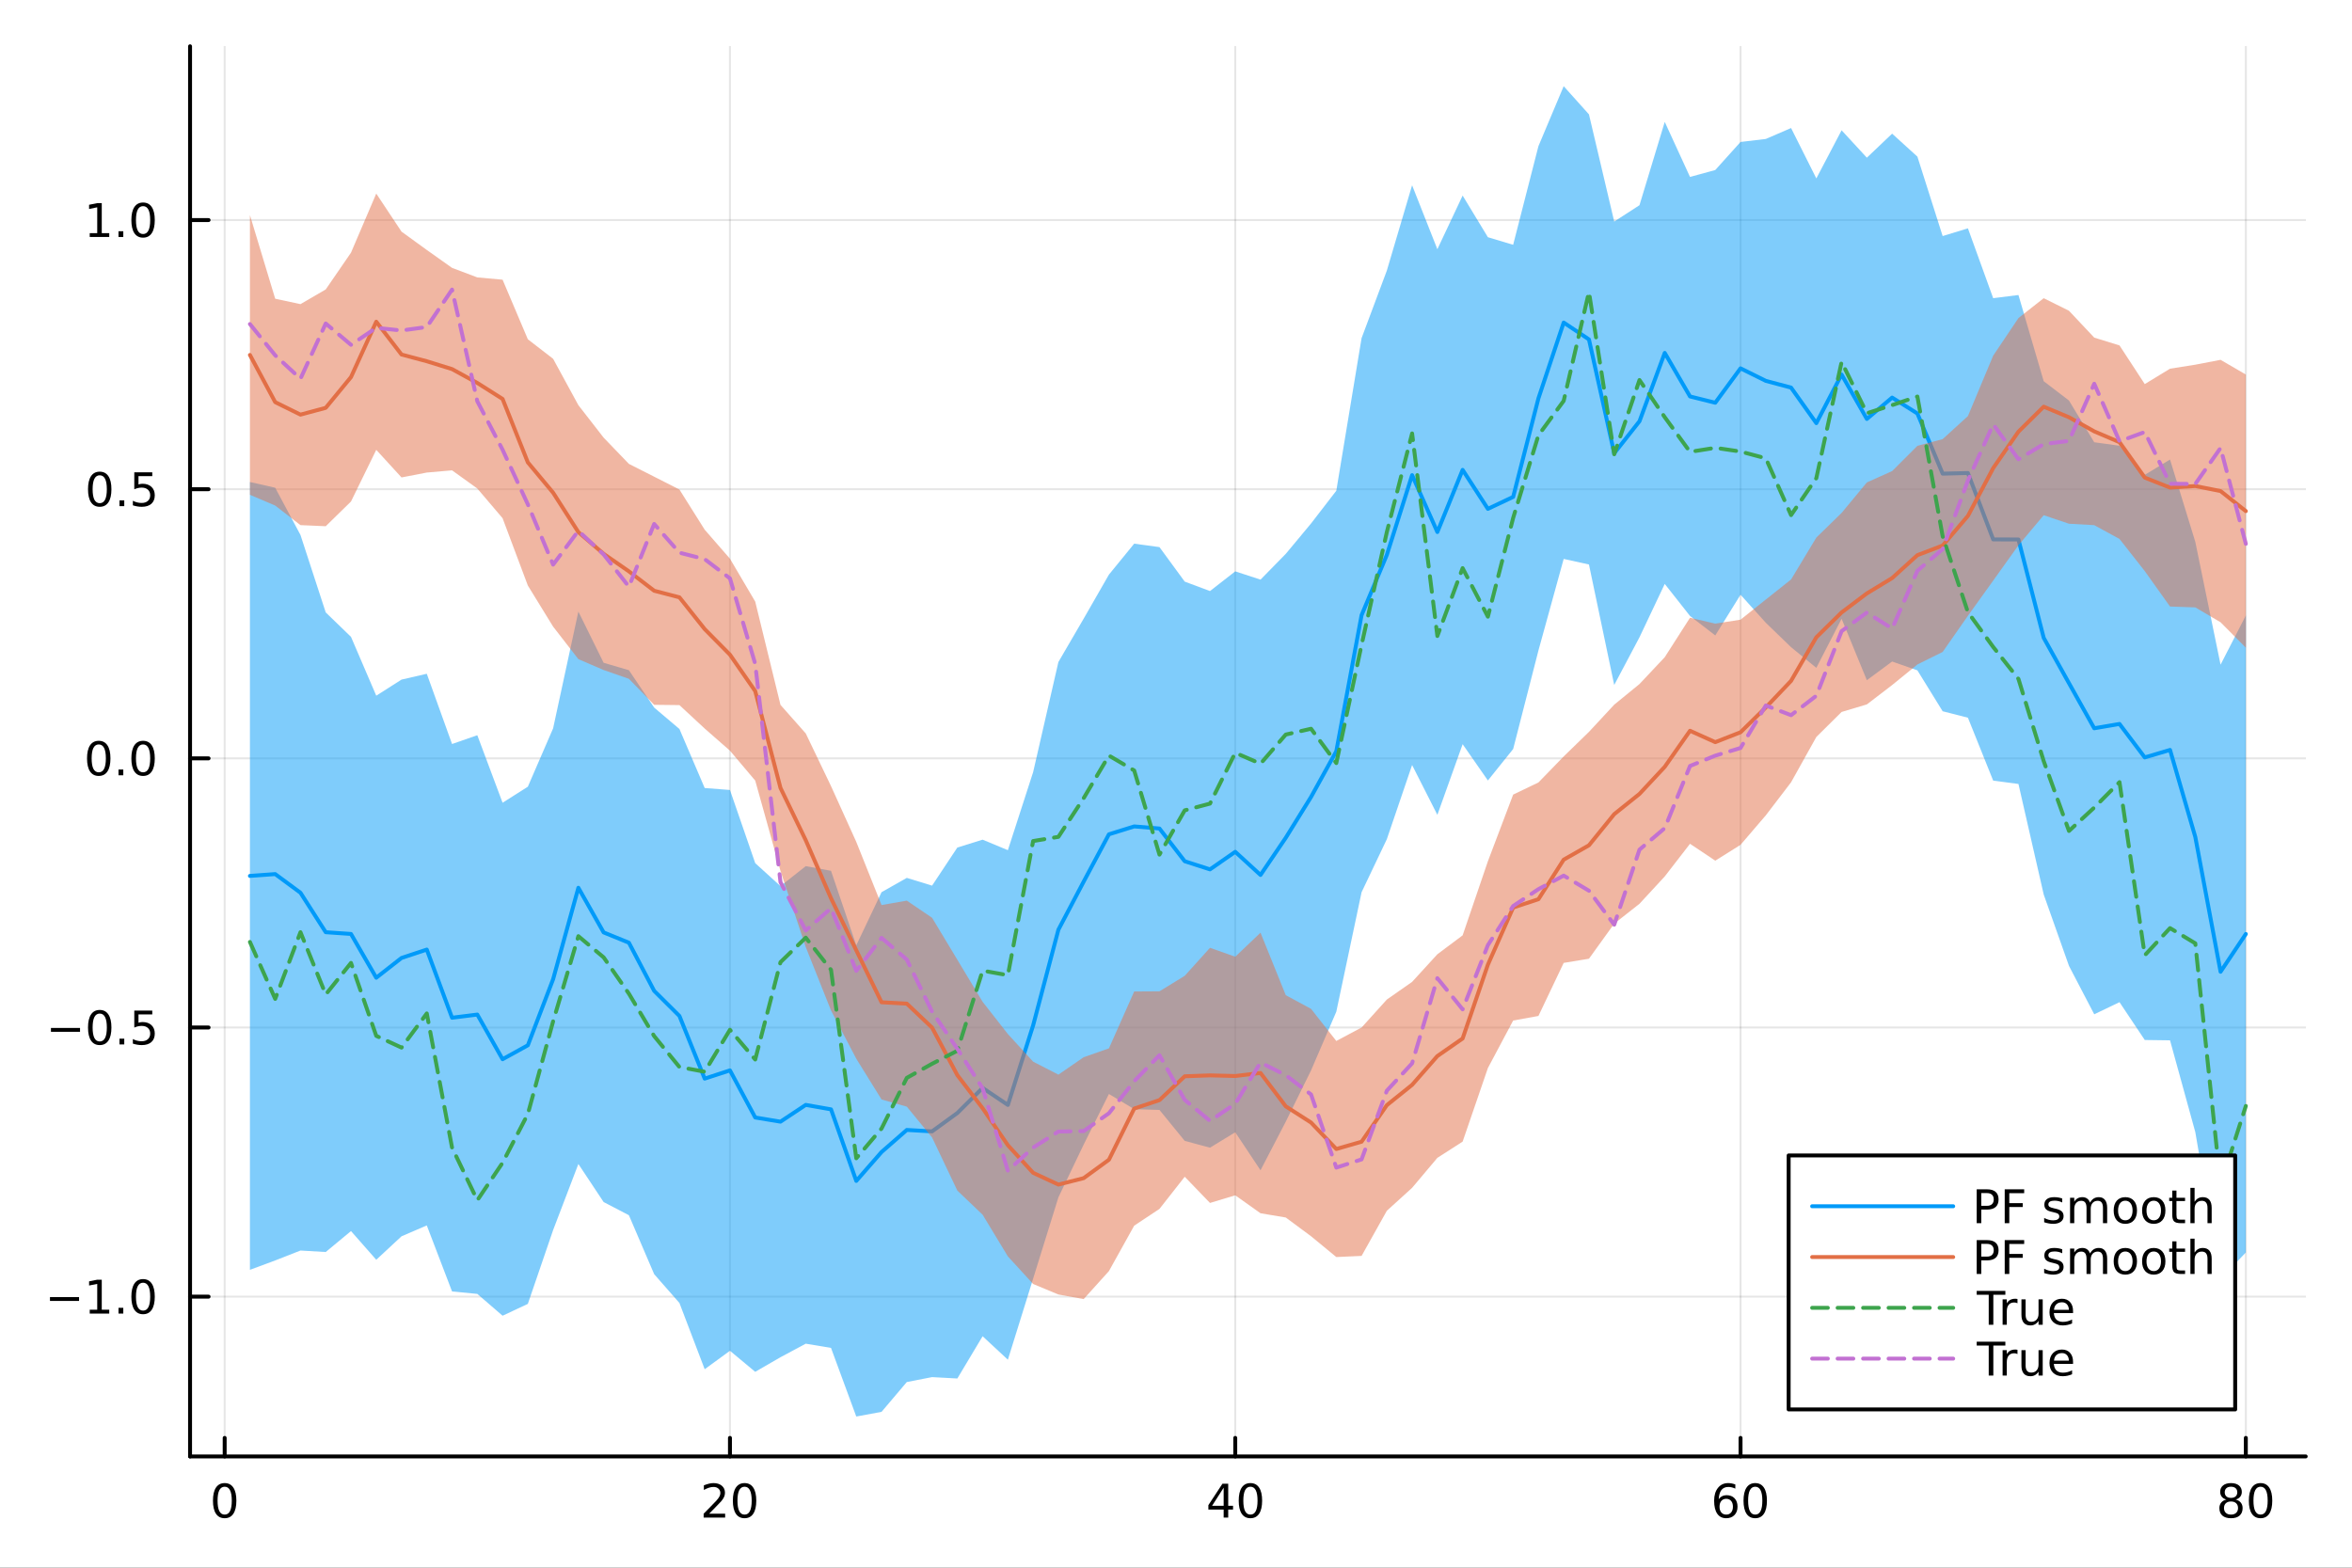 <?xml version="1.0" encoding="utf-8"?>
<svg xmlns="http://www.w3.org/2000/svg" xmlns:xlink="http://www.w3.org/1999/xlink" width="600" height="400" viewBox="0 0 2400 1600">
<rect x="0" y="0" width="2400" height="1600" fill="#333333" stroke="none"/>
<defs>
  <clipPath id="clip580">
    <rect x="0" y="0" width="2400" height="1600"/>
  </clipPath>
</defs>
<path clip-path="url(#clip580)" d="M0 1600 L2400 1600 L2400 0 L0 0  Z" fill="#ffffff" fill-rule="evenodd" fill-opacity="1"/>
<defs>
  <clipPath id="clip581">
    <rect x="480" y="0" width="1681" height="1600"/>
  </clipPath>
</defs>
<path clip-path="url(#clip580)" d="M193.936 1486.45 L2352.76 1486.45 L2352.76 47.244 L193.936 47.244  Z" fill="#ffffff" fill-rule="evenodd" fill-opacity="1"/>
<defs>
  <clipPath id="clip582">
    <rect x="193" y="47" width="2160" height="1440"/>
  </clipPath>
</defs>
<polyline clip-path="url(#clip582)" style="stroke:#000000; stroke-linecap:round; stroke-linejoin:round; stroke-width:2; stroke-opacity:0.1; fill:none" points="229.255,1486.45 229.255,47.244 "/>
<polyline clip-path="url(#clip582)" style="stroke:#000000; stroke-linecap:round; stroke-linejoin:round; stroke-width:2; stroke-opacity:0.1; fill:none" points="744.855,1486.45 744.855,47.244 "/>
<polyline clip-path="url(#clip582)" style="stroke:#000000; stroke-linecap:round; stroke-linejoin:round; stroke-width:2; stroke-opacity:0.1; fill:none" points="1260.46,1486.45 1260.46,47.244 "/>
<polyline clip-path="url(#clip582)" style="stroke:#000000; stroke-linecap:round; stroke-linejoin:round; stroke-width:2; stroke-opacity:0.1; fill:none" points="1776.06,1486.45 1776.06,47.244 "/>
<polyline clip-path="url(#clip582)" style="stroke:#000000; stroke-linecap:round; stroke-linejoin:round; stroke-width:2; stroke-opacity:0.1; fill:none" points="2291.66,1486.45 2291.66,47.244 "/>
<polyline clip-path="url(#clip582)" style="stroke:#000000; stroke-linecap:round; stroke-linejoin:round; stroke-width:2; stroke-opacity:0.1; fill:none" points="193.936,1323.37 2352.76,1323.37 "/>
<polyline clip-path="url(#clip582)" style="stroke:#000000; stroke-linecap:round; stroke-linejoin:round; stroke-width:2; stroke-opacity:0.1; fill:none" points="193.936,1048.68 2352.76,1048.68 "/>
<polyline clip-path="url(#clip582)" style="stroke:#000000; stroke-linecap:round; stroke-linejoin:round; stroke-width:2; stroke-opacity:0.1; fill:none" points="193.936,773.988 2352.76,773.988 "/>
<polyline clip-path="url(#clip582)" style="stroke:#000000; stroke-linecap:round; stroke-linejoin:round; stroke-width:2; stroke-opacity:0.1; fill:none" points="193.936,499.296 2352.76,499.296 "/>
<polyline clip-path="url(#clip582)" style="stroke:#000000; stroke-linecap:round; stroke-linejoin:round; stroke-width:2; stroke-opacity:0.1; fill:none" points="193.936,224.605 2352.76,224.605 "/>
<polyline clip-path="url(#clip580)" style="stroke:#000000; stroke-linecap:round; stroke-linejoin:round; stroke-width:4; stroke-opacity:1; fill:none" points="193.936,1486.45 2352.76,1486.45 "/>
<polyline clip-path="url(#clip580)" style="stroke:#000000; stroke-linecap:round; stroke-linejoin:round; stroke-width:4; stroke-opacity:1; fill:none" points="229.255,1486.45 229.255,1467.55 "/>
<polyline clip-path="url(#clip580)" style="stroke:#000000; stroke-linecap:round; stroke-linejoin:round; stroke-width:4; stroke-opacity:1; fill:none" points="744.855,1486.45 744.855,1467.55 "/>
<polyline clip-path="url(#clip580)" style="stroke:#000000; stroke-linecap:round; stroke-linejoin:round; stroke-width:4; stroke-opacity:1; fill:none" points="1260.46,1486.45 1260.46,1467.55 "/>
<polyline clip-path="url(#clip580)" style="stroke:#000000; stroke-linecap:round; stroke-linejoin:round; stroke-width:4; stroke-opacity:1; fill:none" points="1776.06,1486.45 1776.06,1467.55 "/>
<polyline clip-path="url(#clip580)" style="stroke:#000000; stroke-linecap:round; stroke-linejoin:round; stroke-width:4; stroke-opacity:1; fill:none" points="2291.66,1486.45 2291.66,1467.55 "/>
<path clip-path="url(#clip580)" d="M229.255 1517.37 Q225.644 1517.37 223.815 1520.93 Q222.009 1524.47 222.009 1531.6 Q222.009 1538.71 223.815 1542.27 Q225.644 1545.82 229.255 1545.82 Q232.889 1545.82 234.694 1542.27 Q236.523 1538.71 236.523 1531.6 Q236.523 1524.47 234.694 1520.93 Q232.889 1517.37 229.255 1517.37 M229.255 1513.66 Q235.065 1513.66 238.12 1518.27 Q241.199 1522.85 241.199 1531.6 Q241.199 1540.33 238.12 1544.94 Q235.065 1549.52 229.255 1549.52 Q223.444 1549.52 220.366 1544.94 Q217.31 1540.33 217.31 1531.6 Q217.31 1522.85 220.366 1518.27 Q223.444 1513.66 229.255 1513.66 Z" fill="#000000" fill-rule="nonzero" fill-opacity="1" /><path clip-path="url(#clip580)" d="M723.629 1544.91 L739.948 1544.91 L739.948 1548.85 L718.004 1548.85 L718.004 1544.91 Q720.666 1542.16 725.249 1537.53 Q729.855 1532.88 731.036 1531.53 Q733.281 1529.01 734.161 1527.27 Q735.064 1525.51 735.064 1523.82 Q735.064 1521.07 733.119 1519.33 Q731.198 1517.6 728.096 1517.6 Q725.897 1517.6 723.443 1518.36 Q721.013 1519.13 718.235 1520.68 L718.235 1515.95 Q721.059 1514.82 723.513 1514.24 Q725.967 1513.66 728.004 1513.66 Q733.374 1513.66 736.568 1516.35 Q739.763 1519.03 739.763 1523.52 Q739.763 1525.65 738.953 1527.57 Q738.166 1529.47 736.059 1532.07 Q735.48 1532.74 732.379 1535.95 Q729.277 1539.15 723.629 1544.91 Z" fill="#000000" fill-rule="nonzero" fill-opacity="1" /><path clip-path="url(#clip580)" d="M759.763 1517.37 Q756.152 1517.37 754.323 1520.93 Q752.517 1524.47 752.517 1531.6 Q752.517 1538.71 754.323 1542.27 Q756.152 1545.82 759.763 1545.82 Q763.397 1545.82 765.202 1542.27 Q767.031 1538.71 767.031 1531.6 Q767.031 1524.47 765.202 1520.93 Q763.397 1517.37 759.763 1517.37 M759.763 1513.66 Q765.573 1513.66 768.628 1518.27 Q771.707 1522.85 771.707 1531.6 Q771.707 1540.33 768.628 1544.94 Q765.573 1549.52 759.763 1549.52 Q753.952 1549.52 750.874 1544.94 Q747.818 1540.33 747.818 1531.6 Q747.818 1522.85 750.874 1518.27 Q753.952 1513.66 759.763 1513.66 Z" fill="#000000" fill-rule="nonzero" fill-opacity="1" /><path clip-path="url(#clip580)" d="M1248.63 1518.36 L1236.82 1536.81 L1248.63 1536.81 L1248.63 1518.36 M1247.4 1514.29 L1253.28 1514.29 L1253.28 1536.81 L1258.21 1536.81 L1258.21 1540.7 L1253.28 1540.7 L1253.28 1548.85 L1248.63 1548.85 L1248.63 1540.7 L1233.03 1540.7 L1233.03 1536.19 L1247.4 1514.29 Z" fill="#000000" fill-rule="nonzero" fill-opacity="1" /><path clip-path="url(#clip580)" d="M1275.94 1517.37 Q1272.33 1517.37 1270.5 1520.93 Q1268.7 1524.47 1268.7 1531.6 Q1268.7 1538.71 1270.5 1542.27 Q1272.33 1545.82 1275.94 1545.82 Q1279.58 1545.82 1281.38 1542.27 Q1283.21 1538.71 1283.21 1531.6 Q1283.21 1524.47 1281.38 1520.93 Q1279.58 1517.37 1275.94 1517.37 M1275.94 1513.66 Q1281.75 1513.66 1284.81 1518.27 Q1287.89 1522.85 1287.89 1531.6 Q1287.89 1540.33 1284.81 1544.94 Q1281.75 1549.52 1275.94 1549.52 Q1270.13 1549.52 1267.05 1544.94 Q1264 1540.33 1264 1531.6 Q1264 1522.85 1267.05 1518.27 Q1270.13 1513.66 1275.94 1513.66 Z" fill="#000000" fill-rule="nonzero" fill-opacity="1" /><path clip-path="url(#clip580)" d="M1761.46 1529.7 Q1758.31 1529.7 1756.46 1531.86 Q1754.63 1534.01 1754.63 1537.76 Q1754.63 1541.49 1756.46 1543.66 Q1758.31 1545.82 1761.46 1545.82 Q1764.61 1545.82 1766.44 1543.66 Q1768.29 1541.49 1768.29 1537.76 Q1768.29 1534.01 1766.44 1531.86 Q1764.61 1529.7 1761.46 1529.7 M1770.74 1515.05 L1770.74 1519.31 Q1768.98 1518.48 1767.18 1518.04 Q1765.4 1517.6 1763.64 1517.6 Q1759.01 1517.6 1756.55 1520.72 Q1754.12 1523.85 1753.78 1530.17 Q1755.14 1528.15 1757.2 1527.09 Q1759.26 1526 1761.74 1526 Q1766.95 1526 1769.96 1529.17 Q1772.99 1532.32 1772.99 1537.76 Q1772.99 1543.08 1769.84 1546.3 Q1766.69 1549.52 1761.46 1549.52 Q1755.47 1549.52 1752.3 1544.94 Q1749.12 1540.33 1749.12 1531.6 Q1749.12 1523.41 1753.01 1518.55 Q1756.9 1513.66 1763.45 1513.66 Q1765.21 1513.66 1766.99 1514.01 Q1768.8 1514.36 1770.74 1515.05 Z" fill="#000000" fill-rule="nonzero" fill-opacity="1" /><path clip-path="url(#clip580)" d="M1791.04 1517.37 Q1787.43 1517.37 1785.61 1520.93 Q1783.8 1524.47 1783.8 1531.6 Q1783.8 1538.71 1785.61 1542.27 Q1787.43 1545.82 1791.04 1545.82 Q1794.68 1545.82 1796.48 1542.27 Q1798.31 1538.71 1798.31 1531.6 Q1798.31 1524.47 1796.48 1520.93 Q1794.68 1517.37 1791.04 1517.37 M1791.04 1513.66 Q1796.86 1513.66 1799.91 1518.27 Q1802.99 1522.85 1802.99 1531.6 Q1802.99 1540.33 1799.91 1544.94 Q1796.86 1549.52 1791.04 1549.52 Q1785.23 1549.52 1782.16 1544.94 Q1779.1 1540.33 1779.1 1531.6 Q1779.1 1522.85 1782.16 1518.27 Q1785.23 1513.66 1791.04 1513.66 Z" fill="#000000" fill-rule="nonzero" fill-opacity="1" /><path clip-path="url(#clip580)" d="M2276.53 1532.44 Q2273.2 1532.44 2271.28 1534.22 Q2269.38 1536 2269.38 1539.13 Q2269.38 1542.25 2271.28 1544.03 Q2273.2 1545.82 2276.53 1545.82 Q2279.86 1545.82 2281.78 1544.03 Q2283.71 1542.23 2283.71 1539.13 Q2283.71 1536 2281.78 1534.22 Q2279.89 1532.44 2276.53 1532.44 M2271.85 1530.45 Q2268.84 1529.7 2267.16 1527.64 Q2265.49 1525.58 2265.49 1522.62 Q2265.49 1518.48 2268.43 1516.07 Q2271.39 1513.66 2276.53 1513.66 Q2281.69 1513.66 2284.63 1516.07 Q2287.57 1518.48 2287.57 1522.62 Q2287.57 1525.58 2285.88 1527.64 Q2284.22 1529.7 2281.23 1530.45 Q2284.61 1531.23 2286.48 1533.52 Q2288.38 1535.82 2288.38 1539.13 Q2288.38 1544.15 2285.3 1546.83 Q2282.25 1549.52 2276.53 1549.52 Q2270.81 1549.52 2267.73 1546.83 Q2264.68 1544.15 2264.68 1539.13 Q2264.68 1535.82 2266.58 1533.52 Q2268.47 1531.23 2271.85 1530.45 M2270.14 1523.06 Q2270.14 1525.75 2271.81 1527.25 Q2273.5 1528.76 2276.53 1528.76 Q2279.54 1528.76 2281.23 1527.25 Q2282.94 1525.75 2282.94 1523.06 Q2282.94 1520.38 2281.23 1518.87 Q2279.54 1517.37 2276.53 1517.37 Q2273.5 1517.37 2271.81 1518.87 Q2270.14 1520.38 2270.14 1523.06 Z" fill="#000000" fill-rule="nonzero" fill-opacity="1" /><path clip-path="url(#clip580)" d="M2306.69 1517.37 Q2303.08 1517.37 2301.25 1520.93 Q2299.45 1524.47 2299.45 1531.6 Q2299.45 1538.71 2301.25 1542.27 Q2303.08 1545.82 2306.69 1545.82 Q2310.33 1545.82 2312.13 1542.27 Q2313.96 1538.71 2313.96 1531.6 Q2313.96 1524.47 2312.13 1520.93 Q2310.33 1517.37 2306.69 1517.37 M2306.69 1513.66 Q2312.5 1513.66 2315.56 1518.27 Q2318.64 1522.85 2318.64 1531.6 Q2318.64 1540.33 2315.56 1544.94 Q2312.5 1549.52 2306.69 1549.52 Q2300.88 1549.52 2297.8 1544.94 Q2294.75 1540.33 2294.75 1531.6 Q2294.75 1522.85 2297.8 1518.27 Q2300.88 1513.66 2306.69 1513.66 Z" fill="#000000" fill-rule="nonzero" fill-opacity="1" /><polyline clip-path="url(#clip580)" style="stroke:#000000; stroke-linecap:round; stroke-linejoin:round; stroke-width:4; stroke-opacity:1; fill:none" points="193.936,1486.45 193.936,47.244 "/>
<polyline clip-path="url(#clip580)" style="stroke:#000000; stroke-linecap:round; stroke-linejoin:round; stroke-width:4; stroke-opacity:1; fill:none" points="193.936,1323.37 212.834,1323.37 "/>
<polyline clip-path="url(#clip580)" style="stroke:#000000; stroke-linecap:round; stroke-linejoin:round; stroke-width:4; stroke-opacity:1; fill:none" points="193.936,1048.68 212.834,1048.68 "/>
<polyline clip-path="url(#clip580)" style="stroke:#000000; stroke-linecap:round; stroke-linejoin:round; stroke-width:4; stroke-opacity:1; fill:none" points="193.936,773.988 212.834,773.988 "/>
<polyline clip-path="url(#clip580)" style="stroke:#000000; stroke-linecap:round; stroke-linejoin:round; stroke-width:4; stroke-opacity:1; fill:none" points="193.936,499.296 212.834,499.296 "/>
<polyline clip-path="url(#clip580)" style="stroke:#000000; stroke-linecap:round; stroke-linejoin:round; stroke-width:4; stroke-opacity:1; fill:none" points="193.936,224.605 212.834,224.605 "/>
<path clip-path="url(#clip580)" d="M50.992 1323.82 L80.668 1323.82 L80.668 1327.76 L50.992 1327.76 L50.992 1323.82 Z" fill="#000000" fill-rule="nonzero" fill-opacity="1" /><path clip-path="url(#clip580)" d="M91.571 1336.72 L99.21 1336.72 L99.21 1310.35 L90.899 1312.02 L90.899 1307.76 L99.163 1306.09 L103.839 1306.09 L103.839 1336.72 L111.478 1336.72 L111.478 1340.65 L91.571 1340.65 L91.571 1336.72 Z" fill="#000000" fill-rule="nonzero" fill-opacity="1" /><path clip-path="url(#clip580)" d="M120.922 1334.77 L125.807 1334.77 L125.807 1340.65 L120.922 1340.65 L120.922 1334.77 Z" fill="#000000" fill-rule="nonzero" fill-opacity="1" /><path clip-path="url(#clip580)" d="M145.992 1309.17 Q142.381 1309.17 140.552 1312.73 Q138.746 1316.28 138.746 1323.41 Q138.746 1330.51 140.552 1334.08 Q142.381 1337.62 145.992 1337.62 Q149.626 1337.62 151.431 1334.08 Q153.26 1330.51 153.26 1323.41 Q153.26 1316.28 151.431 1312.73 Q149.626 1309.17 145.992 1309.17 M145.992 1305.47 Q151.802 1305.47 154.857 1310.07 Q157.936 1314.66 157.936 1323.41 Q157.936 1332.13 154.857 1336.74 Q151.802 1341.32 145.992 1341.32 Q140.181 1341.32 137.103 1336.74 Q134.047 1332.13 134.047 1323.41 Q134.047 1314.66 137.103 1310.07 Q140.181 1305.47 145.992 1305.47 Z" fill="#000000" fill-rule="nonzero" fill-opacity="1" /><path clip-path="url(#clip580)" d="M51.987 1049.13 L81.663 1049.13 L81.663 1053.07 L51.987 1053.07 L51.987 1049.13 Z" fill="#000000" fill-rule="nonzero" fill-opacity="1" /><path clip-path="url(#clip580)" d="M101.756 1034.48 Q98.145 1034.48 96.316 1038.04 Q94.51 1041.58 94.51 1048.71 Q94.51 1055.82 96.316 1059.39 Q98.145 1062.93 101.756 1062.93 Q105.39 1062.93 107.196 1059.39 Q109.024 1055.82 109.024 1048.71 Q109.024 1041.58 107.196 1038.04 Q105.39 1034.48 101.756 1034.48 M101.756 1030.77 Q107.566 1030.77 110.621 1035.38 Q113.7 1039.96 113.7 1048.71 Q113.7 1057.44 110.621 1062.05 Q107.566 1066.63 101.756 1066.63 Q95.946 1066.63 92.867 1062.05 Q89.811 1057.44 89.811 1048.71 Q89.811 1039.96 92.867 1035.38 Q95.946 1030.77 101.756 1030.77 Z" fill="#000000" fill-rule="nonzero" fill-opacity="1" /><path clip-path="url(#clip580)" d="M121.918 1060.08 L126.802 1060.08 L126.802 1065.96 L121.918 1065.96 L121.918 1060.08 Z" fill="#000000" fill-rule="nonzero" fill-opacity="1" /><path clip-path="url(#clip580)" d="M137.033 1031.4 L155.39 1031.4 L155.39 1035.33 L141.316 1035.33 L141.316 1043.81 Q142.334 1043.46 143.353 1043.3 Q144.371 1043.11 145.39 1043.11 Q151.177 1043.11 154.556 1046.28 Q157.936 1049.45 157.936 1054.87 Q157.936 1060.45 154.464 1063.55 Q150.992 1066.63 144.672 1066.63 Q142.496 1066.63 140.228 1066.26 Q137.982 1065.89 135.575 1065.15 L135.575 1060.45 Q137.658 1061.58 139.881 1062.14 Q142.103 1062.7 144.58 1062.7 Q148.584 1062.7 150.922 1060.59 Q153.26 1058.48 153.26 1054.87 Q153.26 1051.26 150.922 1049.15 Q148.584 1047.05 144.58 1047.05 Q142.705 1047.05 140.83 1047.46 Q138.978 1047.88 137.033 1048.76 L137.033 1031.4 Z" fill="#000000" fill-rule="nonzero" fill-opacity="1" /><path clip-path="url(#clip580)" d="M100.76 759.787 Q97.149 759.787 95.321 763.351 Q93.515 766.893 93.515 774.023 Q93.515 781.129 95.321 784.694 Q97.149 788.235 100.76 788.235 Q104.395 788.235 106.2 784.694 Q108.029 781.129 108.029 774.023 Q108.029 766.893 106.2 763.351 Q104.395 759.787 100.76 759.787 M100.76 756.083 Q106.571 756.083 109.626 760.689 Q112.705 765.273 112.705 774.023 Q112.705 782.749 109.626 787.356 Q106.571 791.939 100.76 791.939 Q94.95 791.939 91.871 787.356 Q88.816 782.749 88.816 774.023 Q88.816 765.273 91.871 760.689 Q94.95 756.083 100.76 756.083 Z" fill="#000000" fill-rule="nonzero" fill-opacity="1" /><path clip-path="url(#clip580)" d="M120.922 785.388 L125.807 785.388 L125.807 791.268 L120.922 791.268 L120.922 785.388 Z" fill="#000000" fill-rule="nonzero" fill-opacity="1" /><path clip-path="url(#clip580)" d="M145.992 759.787 Q142.381 759.787 140.552 763.351 Q138.746 766.893 138.746 774.023 Q138.746 781.129 140.552 784.694 Q142.381 788.235 145.992 788.235 Q149.626 788.235 151.431 784.694 Q153.26 781.129 153.26 774.023 Q153.26 766.893 151.431 763.351 Q149.626 759.787 145.992 759.787 M145.992 756.083 Q151.802 756.083 154.857 760.689 Q157.936 765.273 157.936 774.023 Q157.936 782.749 154.857 787.356 Q151.802 791.939 145.992 791.939 Q140.181 791.939 137.103 787.356 Q134.047 782.749 134.047 774.023 Q134.047 765.273 137.103 760.689 Q140.181 756.083 145.992 756.083 Z" fill="#000000" fill-rule="nonzero" fill-opacity="1" /><path clip-path="url(#clip580)" d="M101.756 485.095 Q98.145 485.095 96.316 488.66 Q94.51 492.201 94.51 499.331 Q94.51 506.437 96.316 510.002 Q98.145 513.544 101.756 513.544 Q105.39 513.544 107.196 510.002 Q109.024 506.437 109.024 499.331 Q109.024 492.201 107.196 488.66 Q105.39 485.095 101.756 485.095 M101.756 481.391 Q107.566 481.391 110.621 485.998 Q113.7 490.581 113.7 499.331 Q113.7 508.058 110.621 512.664 Q107.566 517.248 101.756 517.248 Q95.946 517.248 92.867 512.664 Q89.811 508.058 89.811 499.331 Q89.811 490.581 92.867 485.998 Q95.946 481.391 101.756 481.391 Z" fill="#000000" fill-rule="nonzero" fill-opacity="1" /><path clip-path="url(#clip580)" d="M121.918 510.697 L126.802 510.697 L126.802 516.576 L121.918 516.576 L121.918 510.697 Z" fill="#000000" fill-rule="nonzero" fill-opacity="1" /><path clip-path="url(#clip580)" d="M137.033 482.016 L155.39 482.016 L155.39 485.951 L141.316 485.951 L141.316 494.424 Q142.334 494.076 143.353 493.914 Q144.371 493.729 145.39 493.729 Q151.177 493.729 154.556 496.9 Q157.936 500.072 157.936 505.488 Q157.936 511.067 154.464 514.169 Q150.992 517.248 144.672 517.248 Q142.496 517.248 140.228 516.877 Q137.982 516.507 135.575 515.766 L135.575 511.067 Q137.658 512.201 139.881 512.757 Q142.103 513.312 144.58 513.312 Q148.584 513.312 150.922 511.206 Q153.26 509.099 153.26 505.488 Q153.26 501.877 150.922 499.771 Q148.584 497.664 144.58 497.664 Q142.705 497.664 140.83 498.081 Q138.978 498.498 137.033 499.377 L137.033 482.016 Z" fill="#000000" fill-rule="nonzero" fill-opacity="1" /><path clip-path="url(#clip580)" d="M91.571 237.95 L99.21 237.95 L99.21 211.584 L90.899 213.251 L90.899 208.991 L99.163 207.325 L103.839 207.325 L103.839 237.95 L111.478 237.95 L111.478 241.885 L91.571 241.885 L91.571 237.95 Z" fill="#000000" fill-rule="nonzero" fill-opacity="1" /><path clip-path="url(#clip580)" d="M120.922 236.005 L125.807 236.005 L125.807 241.885 L120.922 241.885 L120.922 236.005 Z" fill="#000000" fill-rule="nonzero" fill-opacity="1" /><path clip-path="url(#clip580)" d="M145.992 210.403 Q142.381 210.403 140.552 213.968 Q138.746 217.51 138.746 224.639 Q138.746 231.746 140.552 235.311 Q142.381 238.852 145.992 238.852 Q149.626 238.852 151.431 235.311 Q153.26 231.746 153.26 224.639 Q153.26 217.51 151.431 213.968 Q149.626 210.403 145.992 210.403 M145.992 206.7 Q151.802 206.7 154.857 211.306 Q157.936 215.889 157.936 224.639 Q157.936 233.366 154.857 237.973 Q151.802 242.556 145.992 242.556 Q140.181 242.556 137.103 237.973 Q134.047 233.366 134.047 224.639 Q134.047 215.889 137.103 211.306 Q140.181 206.7 145.992 206.7 Z" fill="#000000" fill-rule="nonzero" fill-opacity="1" /><path clip-path="url(#clip582)" d="M255.035 1296 L280.815 1286.42 L306.595 1276.31 L332.375 1277.82 L358.155 1256.43 L383.935 1285.73 L409.715 1261.78 L435.495 1250.67 L461.275 1318.07 L487.055 1320.57 L512.835 1342.84 L538.615 1330.75 L564.395 1255.45 L590.175 1187.98 L615.955 1226.83 L641.735 1240.26 L667.515 1300.42 L693.295 1329.82 L719.075 1397.45 L744.855 1378.62 L770.635 1400.1 L796.415 1385.2 L822.195 1371.37 L847.975 1375.69 L873.755 1445.72 L899.535 1440.95 L925.316 1410.51 L951.096 1405.5 L976.876 1406.91 L1002.66 1363.78 L1028.44 1387.73 L1054.22 1304.98 L1080 1222.04 L1105.78 1168.2 L1131.56 1116.54 L1157.34 1132.03 L1183.12 1132.81 L1208.9 1164.4 L1234.68 1171.34 L1260.46 1155.61 L1286.24 1194.4 L1312.02 1144.78 L1337.8 1092.49 L1363.58 1032.55 L1389.36 910.616 L1415.14 856.483 L1440.92 780.79 L1466.7 831.652 L1492.48 759.516 L1518.26 796.571 L1544.04 764.468 L1569.82 663.969 L1595.6 570.434 L1621.38 576.129 L1647.16 699.095 L1672.94 650.419 L1698.72 595.96 L1724.5 628.656 L1750.28 648.543 L1776.06 606.98 L1801.84 635.608 L1827.62 660.532 L1853.4 681.623 L1879.18 631.564 L1904.96 694.243 L1930.74 675.16 L1956.52 684.167 L1982.3 725.913 L2008.08 732.506 L2033.86 796.704 L2059.64 800.117 L2085.42 912.951 L2111.2 985.782 L2136.98 1035.2 L2162.76 1022.83 L2188.54 1061.43 L2214.32 1061.78 L2240.1 1155.41 L2265.88 1305.22 L2291.66 1278.32 L2291.66 628.171 L2265.88 678.374 L2240.1 552.99 L2214.32 469.001 L2188.54 484.651 L2162.76 454.939 L2136.98 451.366 L2111.2 408.783 L2085.42 389.054 L2059.64 301.096 L2033.86 304.334 L2008.08 233.041 L1982.3 240.92 L1956.52 159.856 L1930.74 136.412 L1904.96 160.93 L1879.18 132.979 L1853.4 182.096 L1827.62 130.681 L1801.84 141.82 L1776.06 144.88 L1750.28 173.521 L1724.5 180.572 L1698.72 124.419 L1672.94 209.443 L1647.16 226.121 L1621.38 116.73 L1595.6 87.976 L1569.82 149.197 L1544.04 249.838 L1518.26 242.111 L1492.48 199.6 L1466.7 254.364 L1440.92 189.088 L1415.14 276.178 L1389.36 345.114 L1363.58 500.844 L1337.8 534.27 L1312.02 565.257 L1286.24 591.585 L1260.46 583.133 L1234.68 603.242 L1208.9 593.598 L1183.12 558.378 L1157.34 554.877 L1131.56 586.464 L1105.78 631.405 L1080 675.666 L1054.22 788.065 L1028.44 867.699 L1002.66 856.971 L976.876 865.008 L951.096 903.891 L925.316 895.975 L899.535 910.568 L873.755 964.8 L847.975 888.739 L822.195 883.984 L796.415 904.366 L770.635 880.94 L744.855 806.262 L719.075 804.26 L693.295 744.003 L667.515 722.163 L641.735 684.004 L615.955 676.439 L590.175 624.156 L564.395 743.387 L538.615 802.919 L512.835 819.282 L487.055 750.379 L461.275 759.344 L435.495 687.654 L409.715 693.608 L383.935 710.034 L358.155 649.976 L332.375 625.04 L306.595 545.975 L280.815 497.775 L255.035 491.933  Z" fill="#009af9" fill-rule="evenodd" fill-opacity="0.5"/>
<polyline clip-path="url(#clip582)" style="stroke:#009af9; stroke-linecap:round; stroke-linejoin:round; stroke-width:4; stroke-opacity:1; fill:none" points="255.035,893.968 280.815,892.097 306.595,911.143 332.375,951.431 358.155,953.202 383.935,997.882 409.715,977.692 435.495,969.159 461.275,1038.71 487.055,1035.48 512.835,1081.06 538.615,1066.83 564.395,999.42 590.175,906.066 615.955,951.633 641.735,962.132 667.515,1011.29 693.295,1036.91 719.075,1100.86 744.855,1092.44 770.635,1140.52 796.415,1144.79 822.195,1127.67 847.975,1132.22 873.755,1205.26 899.535,1175.76 925.316,1153.24 951.096,1154.69 976.876,1135.96 1002.66,1110.37 1028.44,1127.71 1054.22,1046.52 1080,948.854 1105.78,899.804 1131.56,851.503 1157.34,843.455 1183.12,845.594 1208.9,878.998 1234.68,887.291 1260.46,869.372 1286.24,892.994 1312.02,855.021 1337.8,813.378 1363.58,766.695 1389.36,627.865 1415.14,566.33 1440.92,484.939 1466.7,543.008 1492.48,479.558 1518.26,519.341 1544.04,507.153 1569.82,406.583 1595.6,329.205 1621.38,346.43 1647.16,462.608 1672.94,429.931 1698.72,360.19 1724.5,404.614 1750.28,411.032 1776.06,375.93 1801.84,388.714 1827.62,395.606 1853.4,431.86 1879.18,382.272 1904.96,427.586 1930.74,405.786 1956.52,422.011 1982.3,483.417 2008.08,482.774 2033.86,550.519 2059.64,550.606 2085.42,651.003 2111.2,697.282 2136.98,743.285 2162.76,738.883 2188.54,773.04 2214.32,765.39 2240.1,854.2 2265.88,991.796 2291.66,953.247 "/>
<path clip-path="url(#clip582)" d="M255.035 505.001 L280.815 515.981 L306.595 535.941 L332.375 537.074 L358.155 511.848 L383.935 459.107 L409.715 487.278 L435.495 482.287 L461.275 480.031 L487.055 498.576 L512.835 528.862 L538.615 597.594 L564.395 639.523 L590.175 672.74 L615.955 683.827 L641.735 692.804 L667.515 719.337 L693.295 719.638 L719.075 743.553 L744.855 766.151 L770.635 796.688 L796.415 888.93 L822.195 966.574 L847.975 1031.28 L873.755 1080.54 L899.535 1122.13 L925.316 1129.47 L951.096 1160.91 L976.876 1215.11 L1002.66 1239.73 L1028.44 1282.3 L1054.22 1310.45 L1080 1321.19 L1105.78 1325.86 L1131.56 1297.29 L1157.34 1250.93 L1183.12 1233.83 L1208.9 1201.01 L1234.68 1227.74 L1260.46 1219.94 L1286.24 1238.26 L1312.02 1242.61 L1337.8 1261.72 L1363.58 1282.95 L1389.36 1281.79 L1415.14 1235.73 L1440.92 1212.31 L1466.7 1181.71 L1492.48 1165.15 L1518.26 1090.06 L1544.04 1041.57 L1569.82 1036.9 L1595.6 982.737 L1621.38 978.486 L1647.16 942.703 L1672.94 922.409 L1698.72 894.507 L1724.5 861.173 L1750.28 878.414 L1776.06 862.238 L1801.84 832.153 L1827.62 798.408 L1853.4 752.17 L1879.18 726.631 L1904.96 718.922 L1930.74 699.169 L1956.52 678.172 L1982.3 665.382 L2008.08 628.475 L2033.86 592.574 L2059.64 556.52 L2085.42 525.828 L2111.2 534.523 L2136.98 535.972 L2162.76 550.069 L2188.54 582.883 L2214.32 619.033 L2240.1 619.91 L2265.88 635.084 L2291.66 661.029 L2291.66 382.248 L2265.88 367.25 L2240.1 372.201 L2214.32 376.29 L2188.54 391.998 L2162.76 352.545 L2136.98 344.572 L2111.2 317.174 L2085.42 304.336 L2059.64 324.623 L2033.86 362.988 L2008.08 424.646 L1982.3 448.163 L1956.52 455.026 L1930.74 480.803 L1904.96 492.374 L1879.18 523.498 L1853.4 548.651 L1827.62 591.418 L1801.84 611.902 L1776.06 632.455 L1750.28 636.489 L1724.5 630.483 L1698.72 670.737 L1672.94 698.143 L1647.16 719.196 L1621.38 746.967 L1595.6 772.032 L1569.82 798.599 L1544.04 810.97 L1518.26 879.027 L1492.48 954.626 L1466.7 973.934 L1440.92 1002.12 L1415.14 1020.15 L1389.36 1048.7 L1363.58 1062.42 L1337.8 1029.64 L1312.02 1015.71 L1286.24 951.92 L1260.46 976.453 L1234.68 967.336 L1208.9 995.939 L1183.12 1011.75 L1157.34 1011.93 L1131.56 1069.96 L1105.78 1079.02 L1080 1096.79 L1054.22 1083.54 L1028.44 1055.36 L1002.66 1022.44 L976.876 979.5 L951.096 936.702 L925.316 919.195 L899.535 923.72 L873.755 859.253 L847.975 802.314 L822.195 748.544 L796.415 719.431 L770.635 614.01 L744.855 570.206 L719.075 540.606 L693.295 499.634 L667.515 486.505 L641.735 473.449 L615.955 446.679 L590.175 413.518 L564.395 366.181 L538.615 346.271 L512.835 285.463 L487.055 283.133 L461.275 273.391 L435.495 255.097 L409.715 236.412 L383.935 197.583 L358.155 257.88 L332.375 295.411 L306.595 310.403 L280.815 304.886 L255.035 219.547  Z" fill="#e26f46" fill-rule="evenodd" fill-opacity="0.5"/>
<polyline clip-path="url(#clip582)" style="stroke:#e26f46; stroke-linecap:round; stroke-linejoin:round; stroke-width:4; stroke-opacity:1; fill:none" points="255.035,362.274 280.815,410.433 306.595,423.172 332.375,416.243 358.155,384.864 383.935,328.345 409.715,361.845 435.495,368.692 461.275,376.711 487.055,390.855 512.835,407.163 538.615,471.933 564.395,502.852 590.175,543.129 615.955,565.253 641.735,583.127 667.515,602.921 693.295,609.636 719.075,642.08 744.855,668.179 770.635,705.349 796.415,804.18 822.195,857.559 847.975,916.795 873.755,969.895 899.535,1022.92 925.316,1024.33 951.096,1048.8 976.876,1097.31 1002.66,1131.08 1028.44,1168.83 1054.22,1197 1080,1208.99 1105.78,1202.44 1131.56,1183.63 1157.34,1131.43 1183.12,1122.79 1208.9,1098.48 1234.68,1097.54 1260.46,1098.2 1286.24,1095.09 1312.02,1129.16 1337.8,1145.68 1363.58,1172.69 1389.36,1165.25 1415.14,1127.94 1440.92,1107.22 1466.7,1077.82 1492.48,1059.89 1518.26,984.541 1544.04,926.271 1569.82,917.751 1595.6,877.384 1621.38,862.726 1647.16,830.949 1672.94,810.276 1698.72,782.622 1724.5,745.828 1750.28,757.452 1776.06,747.346 1801.84,722.028 1827.62,694.913 1853.4,650.411 1879.18,625.065 1904.96,605.648 1930.74,589.986 1956.52,566.599 1982.3,556.773 2008.08,526.56 2033.86,477.781 2059.64,440.571 2085.42,415.082 2111.2,425.849 2136.98,440.272 2162.76,451.307 2188.54,487.44 2214.32,497.662 2240.1,496.056 2265.88,501.167 2291.66,521.638 "/>
<polyline clip-path="url(#clip582)" style="stroke:#3da44d; stroke-linecap:round; stroke-linejoin:round; stroke-width:4; stroke-opacity:1; fill:none" stroke-dasharray="16, 10" points="255.035,961.371 280.815,1019.49 306.595,951.406 332.375,1015.01 358.155,982.761 383.935,1057.21 409.715,1069.19 435.495,1034.33 461.275,1171.26 487.055,1225.01 512.835,1186.74 538.615,1136.95 564.395,1042.44 590.175,955.479 615.955,977.084 641.735,1014.15 667.515,1057.45 693.295,1089.01 719.075,1093.82 744.855,1050.99 770.635,1081.35 796.415,982.012 822.195,957.004 847.975,989.835 873.755,1182.16 899.535,1151.8 925.316,1100.08 951.096,1085.71 976.876,1072.41 1002.66,990.636 1028.44,995.301 1054.22,858.376 1080,854.101 1105.78,814.627 1131.56,771.144 1157.34,786.364 1183.12,872.235 1208.9,827.051 1234.68,820.177 1260.46,768.304 1286.24,779.444 1312.02,749.709 1337.8,743.766 1363.58,778.813 1389.36,658.167 1415.14,543.04 1440.92,442.374 1466.7,649.101 1492.48,579.843 1518.26,629.396 1544.04,528.589 1569.82,444.232 1595.6,409.138 1621.38,298.003 1647.16,463.633 1672.94,387.862 1698.72,425.781 1724.5,461.173 1750.28,457.045 1776.06,460.85 1801.84,467.747 1827.62,525.731 1853.4,487.971 1879.18,369.417 1904.96,421.784 1930.74,413.49 1956.52,404.703 1982.3,547.31 2008.08,624.798 2033.86,660.299 2059.64,692.92 2085.42,776.805 2111.2,848.098 2136.98,824.202 2162.76,798.259 2188.54,974.981 2214.32,947.236 2240.1,962.778 2265.88,1209.34 2291.66,1128.78 "/>
<polyline clip-path="url(#clip582)" style="stroke:#c271d2; stroke-linecap:round; stroke-linejoin:round; stroke-width:4; stroke-opacity:1; fill:none" stroke-dasharray="16, 10" points="255.035,330.744 280.815,362.64 306.595,386.555 332.375,330.165 358.155,351.914 383.935,334.582 409.715,337.304 435.495,333.762 461.275,295.56 487.055,409.54 512.835,458.988 538.615,514.774 564.395,576.279 590.175,541.794 615.955,565.864 641.735,598.765 667.515,534.768 693.295,564.069 719.075,570.671 744.855,590.294 770.635,677.599 796.415,900.358 822.195,949.623 847.975,926.953 873.755,990.846 899.535,957.205 925.316,979.352 951.096,1032.5 976.876,1070.49 1002.66,1110.66 1028.44,1194.83 1054.22,1171.24 1080,1154.89 1105.78,1154.4 1131.56,1136.2 1157.34,1103.49 1183.12,1076.98 1208.9,1122.52 1234.68,1143.99 1260.46,1126.53 1286.24,1084.46 1312.02,1097.31 1337.8,1117.04 1363.58,1191.68 1389.36,1183.29 1415.14,1113.17 1440.92,1085.27 1466.7,998.335 1492.48,1030.17 1518.26,964.608 1544.04,924.696 1569.82,907.506 1595.6,893.663 1621.38,909.088 1647.16,943.724 1672.94,867.165 1698.72,845.212 1724.5,781.765 1750.28,771.232 1776.06,763.396 1801.84,720.002 1827.62,729.922 1853.4,710.105 1879.18,644.175 1904.96,625.19 1930.74,641.531 1956.52,582.567 1982.3,560.451 2008.08,490.395 2033.86,433.061 2059.64,468.72 2085.42,453.263 2111.2,449.992 2136.98,391.65 2162.76,450.388 2188.54,440.934 2214.32,493.732 2240.1,493.94 2265.88,457.213 2291.66,555.023 "/>
<path clip-path="url(#clip580)" d="M1825.15 1438.47 L2280.8 1438.47 L2280.8 1179.27 L1825.15 1179.27  Z" fill="#ffffff" fill-rule="evenodd" fill-opacity="1"/>
<polyline clip-path="url(#clip580)" style="stroke:#000000; stroke-linecap:round; stroke-linejoin:round; stroke-width:4; stroke-opacity:1; fill:none" points="1825.15,1438.47 2280.8,1438.47 2280.8,1179.27 1825.15,1179.27 1825.15,1438.47 "/>
<polyline clip-path="url(#clip580)" style="stroke:#009af9; stroke-linecap:round; stroke-linejoin:round; stroke-width:4; stroke-opacity:1; fill:none" points="1849.13,1231.11 1993.05,1231.11 "/>
<path clip-path="url(#clip580)" d="M2021.72 1217.68 L2021.72 1230.66 L2027.6 1230.66 Q2030.86 1230.66 2032.64 1228.97 Q2034.43 1227.28 2034.43 1224.16 Q2034.43 1221.06 2032.64 1219.37 Q2030.86 1217.68 2027.6 1217.68 L2021.72 1217.68 M2017.04 1213.83 L2027.6 1213.83 Q2033.41 1213.83 2036.37 1216.47 Q2039.36 1219.09 2039.36 1224.16 Q2039.36 1229.27 2036.37 1231.89 Q2033.41 1234.51 2027.6 1234.51 L2021.72 1234.51 L2021.72 1248.39 L2017.04 1248.39 L2017.04 1213.83 Z" fill="#000000" fill-rule="nonzero" fill-opacity="1" /><path clip-path="url(#clip580)" d="M2045.63 1213.83 L2065.49 1213.83 L2065.49 1217.77 L2050.3 1217.77 L2050.3 1227.95 L2064.01 1227.95 L2064.01 1231.89 L2050.3 1231.89 L2050.3 1248.39 L2045.63 1248.39 L2045.63 1213.83 Z" fill="#000000" fill-rule="nonzero" fill-opacity="1" /><path clip-path="url(#clip580)" d="M2104.31 1223.23 L2104.31 1227.26 Q2102.5 1226.33 2100.56 1225.87 Q2098.61 1225.41 2096.53 1225.41 Q2093.36 1225.41 2091.76 1226.38 Q2090.19 1227.35 2090.19 1229.3 Q2090.19 1230.78 2091.32 1231.64 Q2092.46 1232.47 2095.88 1233.23 L2097.34 1233.56 Q2101.88 1234.53 2103.78 1236.31 Q2105.7 1238.07 2105.7 1241.24 Q2105.7 1244.85 2102.83 1246.96 Q2099.98 1249.07 2094.98 1249.07 Q2092.9 1249.07 2090.63 1248.65 Q2088.38 1248.26 2085.88 1247.45 L2085.88 1243.05 Q2088.24 1244.27 2090.54 1244.9 Q2092.83 1245.5 2095.07 1245.5 Q2098.08 1245.5 2099.7 1244.48 Q2101.32 1243.44 2101.32 1241.57 Q2101.32 1239.83 2100.14 1238.9 Q2098.99 1237.98 2095.03 1237.12 L2093.55 1236.77 Q2089.59 1235.94 2087.83 1234.23 Q2086.07 1232.49 2086.07 1229.48 Q2086.07 1225.83 2088.66 1223.83 Q2091.25 1221.84 2096.02 1221.84 Q2098.38 1221.84 2100.47 1222.19 Q2102.55 1222.54 2104.31 1223.23 Z" fill="#000000" fill-rule="nonzero" fill-opacity="1" /><path clip-path="url(#clip580)" d="M2132.67 1227.45 Q2134.26 1224.58 2136.48 1223.21 Q2138.71 1221.84 2141.72 1221.84 Q2145.77 1221.84 2147.97 1224.69 Q2150.17 1227.51 2150.17 1232.75 L2150.17 1248.39 L2145.88 1248.39 L2145.88 1232.89 Q2145.88 1229.16 2144.56 1227.35 Q2143.24 1225.55 2140.54 1225.55 Q2137.23 1225.55 2135.3 1227.75 Q2133.38 1229.95 2133.38 1233.74 L2133.38 1248.39 L2129.1 1248.39 L2129.1 1232.89 Q2129.1 1229.14 2127.78 1227.35 Q2126.46 1225.55 2123.71 1225.55 Q2120.44 1225.55 2118.52 1227.77 Q2116.6 1229.97 2116.6 1233.74 L2116.6 1248.39 L2112.32 1248.39 L2112.32 1222.47 L2116.6 1222.47 L2116.6 1226.5 Q2118.06 1224.11 2120.1 1222.98 Q2122.13 1221.84 2124.93 1221.84 Q2127.76 1221.84 2129.73 1223.28 Q2131.72 1224.71 2132.67 1227.45 Z" fill="#000000" fill-rule="nonzero" fill-opacity="1" /><path clip-path="url(#clip580)" d="M2168.71 1225.45 Q2165.28 1225.45 2163.29 1228.14 Q2161.3 1230.8 2161.3 1235.45 Q2161.3 1240.11 2163.27 1242.79 Q2165.26 1245.45 2168.71 1245.45 Q2172.11 1245.45 2174.1 1242.77 Q2176.09 1240.08 2176.09 1235.45 Q2176.09 1230.85 2174.1 1228.16 Q2172.11 1225.45 2168.71 1225.45 M2168.71 1221.84 Q2174.26 1221.84 2177.43 1225.45 Q2180.61 1229.07 2180.61 1235.45 Q2180.61 1241.82 2177.43 1245.45 Q2174.26 1249.07 2168.71 1249.07 Q2163.13 1249.07 2159.96 1245.45 Q2156.81 1241.82 2156.81 1235.45 Q2156.81 1229.07 2159.96 1225.45 Q2163.13 1221.84 2168.71 1221.84 Z" fill="#000000" fill-rule="nonzero" fill-opacity="1" /><path clip-path="url(#clip580)" d="M2197.71 1225.45 Q2194.29 1225.45 2192.29 1228.14 Q2190.3 1230.8 2190.3 1235.45 Q2190.3 1240.11 2192.27 1242.79 Q2194.26 1245.45 2197.71 1245.45 Q2201.11 1245.45 2203.1 1242.77 Q2205.1 1240.08 2205.1 1235.45 Q2205.1 1230.85 2203.1 1228.16 Q2201.11 1225.45 2197.71 1225.45 M2197.71 1221.84 Q2203.27 1221.84 2206.44 1225.45 Q2209.61 1229.07 2209.61 1235.45 Q2209.61 1241.82 2206.44 1245.45 Q2203.27 1249.07 2197.71 1249.07 Q2192.13 1249.07 2188.96 1245.45 Q2185.81 1241.82 2185.81 1235.45 Q2185.81 1229.07 2188.96 1225.45 Q2192.13 1221.84 2197.71 1221.84 Z" fill="#000000" fill-rule="nonzero" fill-opacity="1" /><path clip-path="url(#clip580)" d="M2220.88 1215.11 L2220.88 1222.47 L2229.66 1222.47 L2229.66 1225.78 L2220.88 1225.78 L2220.88 1239.85 Q2220.88 1243.02 2221.74 1243.93 Q2222.62 1244.83 2225.28 1244.83 L2229.66 1244.83 L2229.66 1248.39 L2225.28 1248.39 Q2220.35 1248.39 2218.48 1246.57 Q2216.6 1244.71 2216.6 1239.85 L2216.6 1225.78 L2213.48 1225.78 L2213.48 1222.47 L2216.6 1222.47 L2216.6 1215.11 L2220.88 1215.11 Z" fill="#000000" fill-rule="nonzero" fill-opacity="1" /><path clip-path="url(#clip580)" d="M2256.81 1232.75 L2256.81 1248.39 L2252.55 1248.39 L2252.55 1232.89 Q2252.55 1229.2 2251.11 1227.38 Q2249.68 1225.55 2246.81 1225.55 Q2243.36 1225.55 2241.37 1227.75 Q2239.38 1229.95 2239.38 1233.74 L2239.38 1248.39 L2235.1 1248.39 L2235.1 1212.38 L2239.38 1212.38 L2239.38 1226.5 Q2240.91 1224.16 2242.97 1223 Q2245.05 1221.84 2247.76 1221.84 Q2252.23 1221.84 2254.52 1224.62 Q2256.81 1227.38 2256.81 1232.75 Z" fill="#000000" fill-rule="nonzero" fill-opacity="1" /><polyline clip-path="url(#clip580)" style="stroke:#e26f46; stroke-linecap:round; stroke-linejoin:round; stroke-width:4; stroke-opacity:1; fill:none" points="1849.13,1282.95 1993.05,1282.95 "/>
<path clip-path="url(#clip580)" d="M2021.72 1269.52 L2021.72 1282.5 L2027.6 1282.5 Q2030.86 1282.5 2032.64 1280.81 Q2034.43 1279.12 2034.43 1276 Q2034.43 1272.9 2032.64 1271.21 Q2030.86 1269.52 2027.6 1269.52 L2021.72 1269.52 M2017.04 1265.67 L2027.6 1265.67 Q2033.41 1265.67 2036.37 1268.31 Q2039.36 1270.93 2039.36 1276 Q2039.36 1281.11 2036.37 1283.73 Q2033.41 1286.35 2027.6 1286.35 L2021.72 1286.35 L2021.72 1300.23 L2017.04 1300.23 L2017.04 1265.67 Z" fill="#000000" fill-rule="nonzero" fill-opacity="1" /><path clip-path="url(#clip580)" d="M2045.63 1265.67 L2065.49 1265.67 L2065.49 1269.61 L2050.3 1269.61 L2050.3 1279.79 L2064.01 1279.79 L2064.01 1283.73 L2050.3 1283.73 L2050.3 1300.23 L2045.63 1300.23 L2045.63 1265.67 Z" fill="#000000" fill-rule="nonzero" fill-opacity="1" /><path clip-path="url(#clip580)" d="M2104.31 1275.07 L2104.31 1279.1 Q2102.5 1278.17 2100.56 1277.71 Q2098.61 1277.25 2096.53 1277.25 Q2093.36 1277.25 2091.76 1278.22 Q2090.19 1279.19 2090.19 1281.14 Q2090.19 1282.62 2091.32 1283.48 Q2092.46 1284.31 2095.88 1285.07 L2097.34 1285.4 Q2101.88 1286.37 2103.78 1288.15 Q2105.7 1289.91 2105.7 1293.08 Q2105.7 1296.69 2102.83 1298.8 Q2099.98 1300.91 2094.98 1300.91 Q2092.9 1300.91 2090.63 1300.49 Q2088.38 1300.1 2085.88 1299.29 L2085.88 1294.89 Q2088.24 1296.11 2090.54 1296.74 Q2092.83 1297.34 2095.07 1297.34 Q2098.08 1297.34 2099.7 1296.32 Q2101.32 1295.28 2101.32 1293.41 Q2101.32 1291.67 2100.14 1290.74 Q2098.99 1289.82 2095.03 1288.96 L2093.55 1288.61 Q2089.59 1287.78 2087.83 1286.07 Q2086.07 1284.33 2086.07 1281.32 Q2086.07 1277.67 2088.66 1275.67 Q2091.25 1273.68 2096.02 1273.68 Q2098.38 1273.68 2100.47 1274.03 Q2102.55 1274.38 2104.31 1275.07 Z" fill="#000000" fill-rule="nonzero" fill-opacity="1" /><path clip-path="url(#clip580)" d="M2132.67 1279.29 Q2134.26 1276.42 2136.48 1275.05 Q2138.71 1273.68 2141.72 1273.68 Q2145.77 1273.68 2147.97 1276.53 Q2150.17 1279.35 2150.17 1284.59 L2150.17 1300.23 L2145.88 1300.23 L2145.88 1284.73 Q2145.88 1281 2144.56 1279.19 Q2143.24 1277.39 2140.54 1277.39 Q2137.23 1277.39 2135.3 1279.59 Q2133.38 1281.79 2133.38 1285.58 L2133.38 1300.23 L2129.1 1300.23 L2129.1 1284.73 Q2129.1 1280.98 2127.78 1279.19 Q2126.46 1277.39 2123.71 1277.39 Q2120.44 1277.39 2118.52 1279.61 Q2116.6 1281.81 2116.6 1285.58 L2116.6 1300.23 L2112.32 1300.23 L2112.32 1274.31 L2116.6 1274.31 L2116.6 1278.34 Q2118.06 1275.95 2120.1 1274.82 Q2122.13 1273.68 2124.93 1273.68 Q2127.76 1273.68 2129.73 1275.12 Q2131.72 1276.55 2132.67 1279.29 Z" fill="#000000" fill-rule="nonzero" fill-opacity="1" /><path clip-path="url(#clip580)" d="M2168.71 1277.29 Q2165.28 1277.29 2163.29 1279.98 Q2161.3 1282.64 2161.3 1287.29 Q2161.3 1291.95 2163.27 1294.63 Q2165.26 1297.29 2168.71 1297.29 Q2172.11 1297.29 2174.1 1294.61 Q2176.09 1291.92 2176.09 1287.29 Q2176.09 1282.69 2174.1 1280 Q2172.11 1277.29 2168.71 1277.29 M2168.71 1273.68 Q2174.26 1273.68 2177.43 1277.29 Q2180.61 1280.91 2180.61 1287.29 Q2180.61 1293.66 2177.43 1297.29 Q2174.26 1300.91 2168.71 1300.91 Q2163.13 1300.91 2159.96 1297.29 Q2156.81 1293.66 2156.81 1287.29 Q2156.81 1280.91 2159.96 1277.29 Q2163.13 1273.68 2168.71 1273.68 Z" fill="#000000" fill-rule="nonzero" fill-opacity="1" /><path clip-path="url(#clip580)" d="M2197.71 1277.29 Q2194.29 1277.29 2192.29 1279.98 Q2190.3 1282.64 2190.3 1287.29 Q2190.3 1291.95 2192.27 1294.63 Q2194.26 1297.29 2197.71 1297.29 Q2201.11 1297.29 2203.1 1294.61 Q2205.1 1291.92 2205.1 1287.29 Q2205.1 1282.69 2203.1 1280 Q2201.11 1277.29 2197.71 1277.29 M2197.71 1273.68 Q2203.27 1273.68 2206.44 1277.29 Q2209.61 1280.91 2209.61 1287.29 Q2209.61 1293.66 2206.44 1297.29 Q2203.27 1300.91 2197.71 1300.91 Q2192.13 1300.91 2188.96 1297.29 Q2185.81 1293.66 2185.81 1287.29 Q2185.81 1280.91 2188.96 1277.29 Q2192.13 1273.68 2197.71 1273.68 Z" fill="#000000" fill-rule="nonzero" fill-opacity="1" /><path clip-path="url(#clip580)" d="M2220.88 1266.95 L2220.88 1274.31 L2229.66 1274.31 L2229.66 1277.62 L2220.88 1277.62 L2220.88 1291.69 Q2220.88 1294.86 2221.74 1295.77 Q2222.62 1296.67 2225.28 1296.67 L2229.66 1296.67 L2229.66 1300.23 L2225.28 1300.23 Q2220.35 1300.23 2218.48 1298.41 Q2216.6 1296.55 2216.6 1291.69 L2216.6 1277.62 L2213.48 1277.62 L2213.48 1274.31 L2216.6 1274.31 L2216.6 1266.95 L2220.88 1266.95 Z" fill="#000000" fill-rule="nonzero" fill-opacity="1" /><path clip-path="url(#clip580)" d="M2256.81 1284.59 L2256.81 1300.23 L2252.55 1300.23 L2252.55 1284.73 Q2252.55 1281.04 2251.11 1279.22 Q2249.68 1277.39 2246.81 1277.39 Q2243.36 1277.39 2241.37 1279.59 Q2239.38 1281.79 2239.38 1285.58 L2239.38 1300.23 L2235.1 1300.23 L2235.1 1264.22 L2239.38 1264.22 L2239.38 1278.34 Q2240.91 1276 2242.97 1274.84 Q2245.05 1273.68 2247.76 1273.68 Q2252.23 1273.68 2254.52 1276.46 Q2256.81 1279.22 2256.81 1284.59 Z" fill="#000000" fill-rule="nonzero" fill-opacity="1" /><polyline clip-path="url(#clip580)" style="stroke:#3da44d; stroke-linecap:round; stroke-linejoin:round; stroke-width:4; stroke-opacity:1; fill:none" stroke-dasharray="16, 10" points="1849.13,1334.79 1993.05,1334.79 "/>
<path clip-path="url(#clip580)" d="M2017.04 1317.51 L2046.28 1317.51 L2046.28 1321.45 L2034.01 1321.45 L2034.01 1352.07 L2029.31 1352.07 L2029.31 1321.45 L2017.04 1321.45 L2017.04 1317.51 Z" fill="#000000" fill-rule="nonzero" fill-opacity="1" /><path clip-path="url(#clip580)" d="M2058.66 1330.13 Q2057.94 1329.71 2057.09 1329.53 Q2056.25 1329.32 2055.24 1329.32 Q2051.62 1329.32 2049.68 1331.68 Q2047.76 1334.02 2047.76 1338.42 L2047.76 1352.07 L2043.48 1352.07 L2043.48 1326.15 L2047.76 1326.15 L2047.76 1330.18 Q2049.1 1327.82 2051.25 1326.68 Q2053.41 1325.52 2056.49 1325.52 Q2056.93 1325.52 2057.46 1325.59 Q2057.99 1325.64 2058.64 1325.76 L2058.66 1330.13 Z" fill="#000000" fill-rule="nonzero" fill-opacity="1" /><path clip-path="url(#clip580)" d="M2062.69 1341.84 L2062.69 1326.15 L2066.95 1326.15 L2066.95 1341.68 Q2066.95 1345.36 2068.38 1347.21 Q2069.82 1349.04 2072.69 1349.04 Q2076.14 1349.04 2078.13 1346.84 Q2080.14 1344.64 2080.14 1340.85 L2080.14 1326.15 L2084.4 1326.15 L2084.4 1352.07 L2080.14 1352.07 L2080.14 1348.09 Q2078.59 1350.45 2076.53 1351.61 Q2074.49 1352.75 2071.79 1352.75 Q2067.32 1352.75 2065 1349.97 Q2062.69 1347.19 2062.69 1341.84 M2073.41 1325.52 L2073.41 1325.52 Z" fill="#000000" fill-rule="nonzero" fill-opacity="1" /><path clip-path="url(#clip580)" d="M2115.35 1338.05 L2115.35 1340.13 L2095.77 1340.13 Q2096.05 1344.53 2098.41 1346.84 Q2100.79 1349.13 2105.03 1349.13 Q2107.48 1349.13 2109.77 1348.53 Q2112.09 1347.93 2114.36 1346.73 L2114.36 1350.75 Q2112.06 1351.73 2109.66 1352.24 Q2107.25 1352.75 2104.77 1352.75 Q2098.57 1352.75 2094.93 1349.13 Q2091.32 1345.52 2091.32 1339.37 Q2091.32 1333 2094.75 1329.27 Q2098.2 1325.52 2104.03 1325.52 Q2109.26 1325.52 2112.3 1328.9 Q2115.35 1332.26 2115.35 1338.05 M2111.09 1336.8 Q2111.05 1333.3 2109.12 1331.22 Q2107.23 1329.13 2104.08 1329.13 Q2100.51 1329.13 2098.36 1331.15 Q2096.23 1333.16 2095.91 1336.82 L2111.09 1336.8 Z" fill="#000000" fill-rule="nonzero" fill-opacity="1" /><polyline clip-path="url(#clip580)" style="stroke:#c271d2; stroke-linecap:round; stroke-linejoin:round; stroke-width:4; stroke-opacity:1; fill:none" stroke-dasharray="16, 10" points="1849.13,1386.63 1993.05,1386.63 "/>
<path clip-path="url(#clip580)" d="M2017.04 1369.35 L2046.28 1369.35 L2046.28 1373.29 L2034.01 1373.29 L2034.01 1403.91 L2029.31 1403.91 L2029.31 1373.29 L2017.04 1373.29 L2017.04 1369.35 Z" fill="#000000" fill-rule="nonzero" fill-opacity="1" /><path clip-path="url(#clip580)" d="M2058.66 1381.97 Q2057.94 1381.55 2057.09 1381.37 Q2056.25 1381.16 2055.24 1381.16 Q2051.62 1381.16 2049.68 1383.52 Q2047.76 1385.86 2047.76 1390.26 L2047.76 1403.91 L2043.48 1403.91 L2043.48 1377.99 L2047.76 1377.99 L2047.76 1382.02 Q2049.1 1379.66 2051.25 1378.52 Q2053.41 1377.36 2056.49 1377.36 Q2056.93 1377.36 2057.46 1377.43 Q2057.99 1377.48 2058.64 1377.6 L2058.66 1381.97 Z" fill="#000000" fill-rule="nonzero" fill-opacity="1" /><path clip-path="url(#clip580)" d="M2062.69 1393.68 L2062.69 1377.99 L2066.95 1377.99 L2066.95 1393.52 Q2066.95 1397.2 2068.38 1399.05 Q2069.82 1400.88 2072.69 1400.88 Q2076.14 1400.88 2078.13 1398.68 Q2080.14 1396.48 2080.14 1392.69 L2080.14 1377.99 L2084.4 1377.99 L2084.4 1403.91 L2080.14 1403.91 L2080.14 1399.93 Q2078.59 1402.29 2076.53 1403.45 Q2074.49 1404.59 2071.79 1404.59 Q2067.32 1404.59 2065 1401.81 Q2062.69 1399.03 2062.69 1393.68 M2073.41 1377.36 L2073.41 1377.36 Z" fill="#000000" fill-rule="nonzero" fill-opacity="1" /><path clip-path="url(#clip580)" d="M2115.35 1389.89 L2115.35 1391.97 L2095.77 1391.97 Q2096.05 1396.37 2098.41 1398.68 Q2100.79 1400.97 2105.03 1400.97 Q2107.48 1400.97 2109.77 1400.37 Q2112.09 1399.77 2114.36 1398.57 L2114.36 1402.59 Q2112.06 1403.57 2109.66 1404.08 Q2107.25 1404.59 2104.77 1404.59 Q2098.57 1404.59 2094.93 1400.97 Q2091.32 1397.36 2091.32 1391.21 Q2091.32 1384.84 2094.75 1381.11 Q2098.2 1377.36 2104.03 1377.36 Q2109.26 1377.36 2112.3 1380.74 Q2115.35 1384.1 2115.35 1389.89 M2111.09 1388.64 Q2111.05 1385.14 2109.12 1383.06 Q2107.23 1380.97 2104.08 1380.97 Q2100.51 1380.97 2098.36 1382.99 Q2096.23 1385 2095.91 1388.66 L2111.09 1388.64 Z" fill="#000000" fill-rule="nonzero" fill-opacity="1" /></svg>
